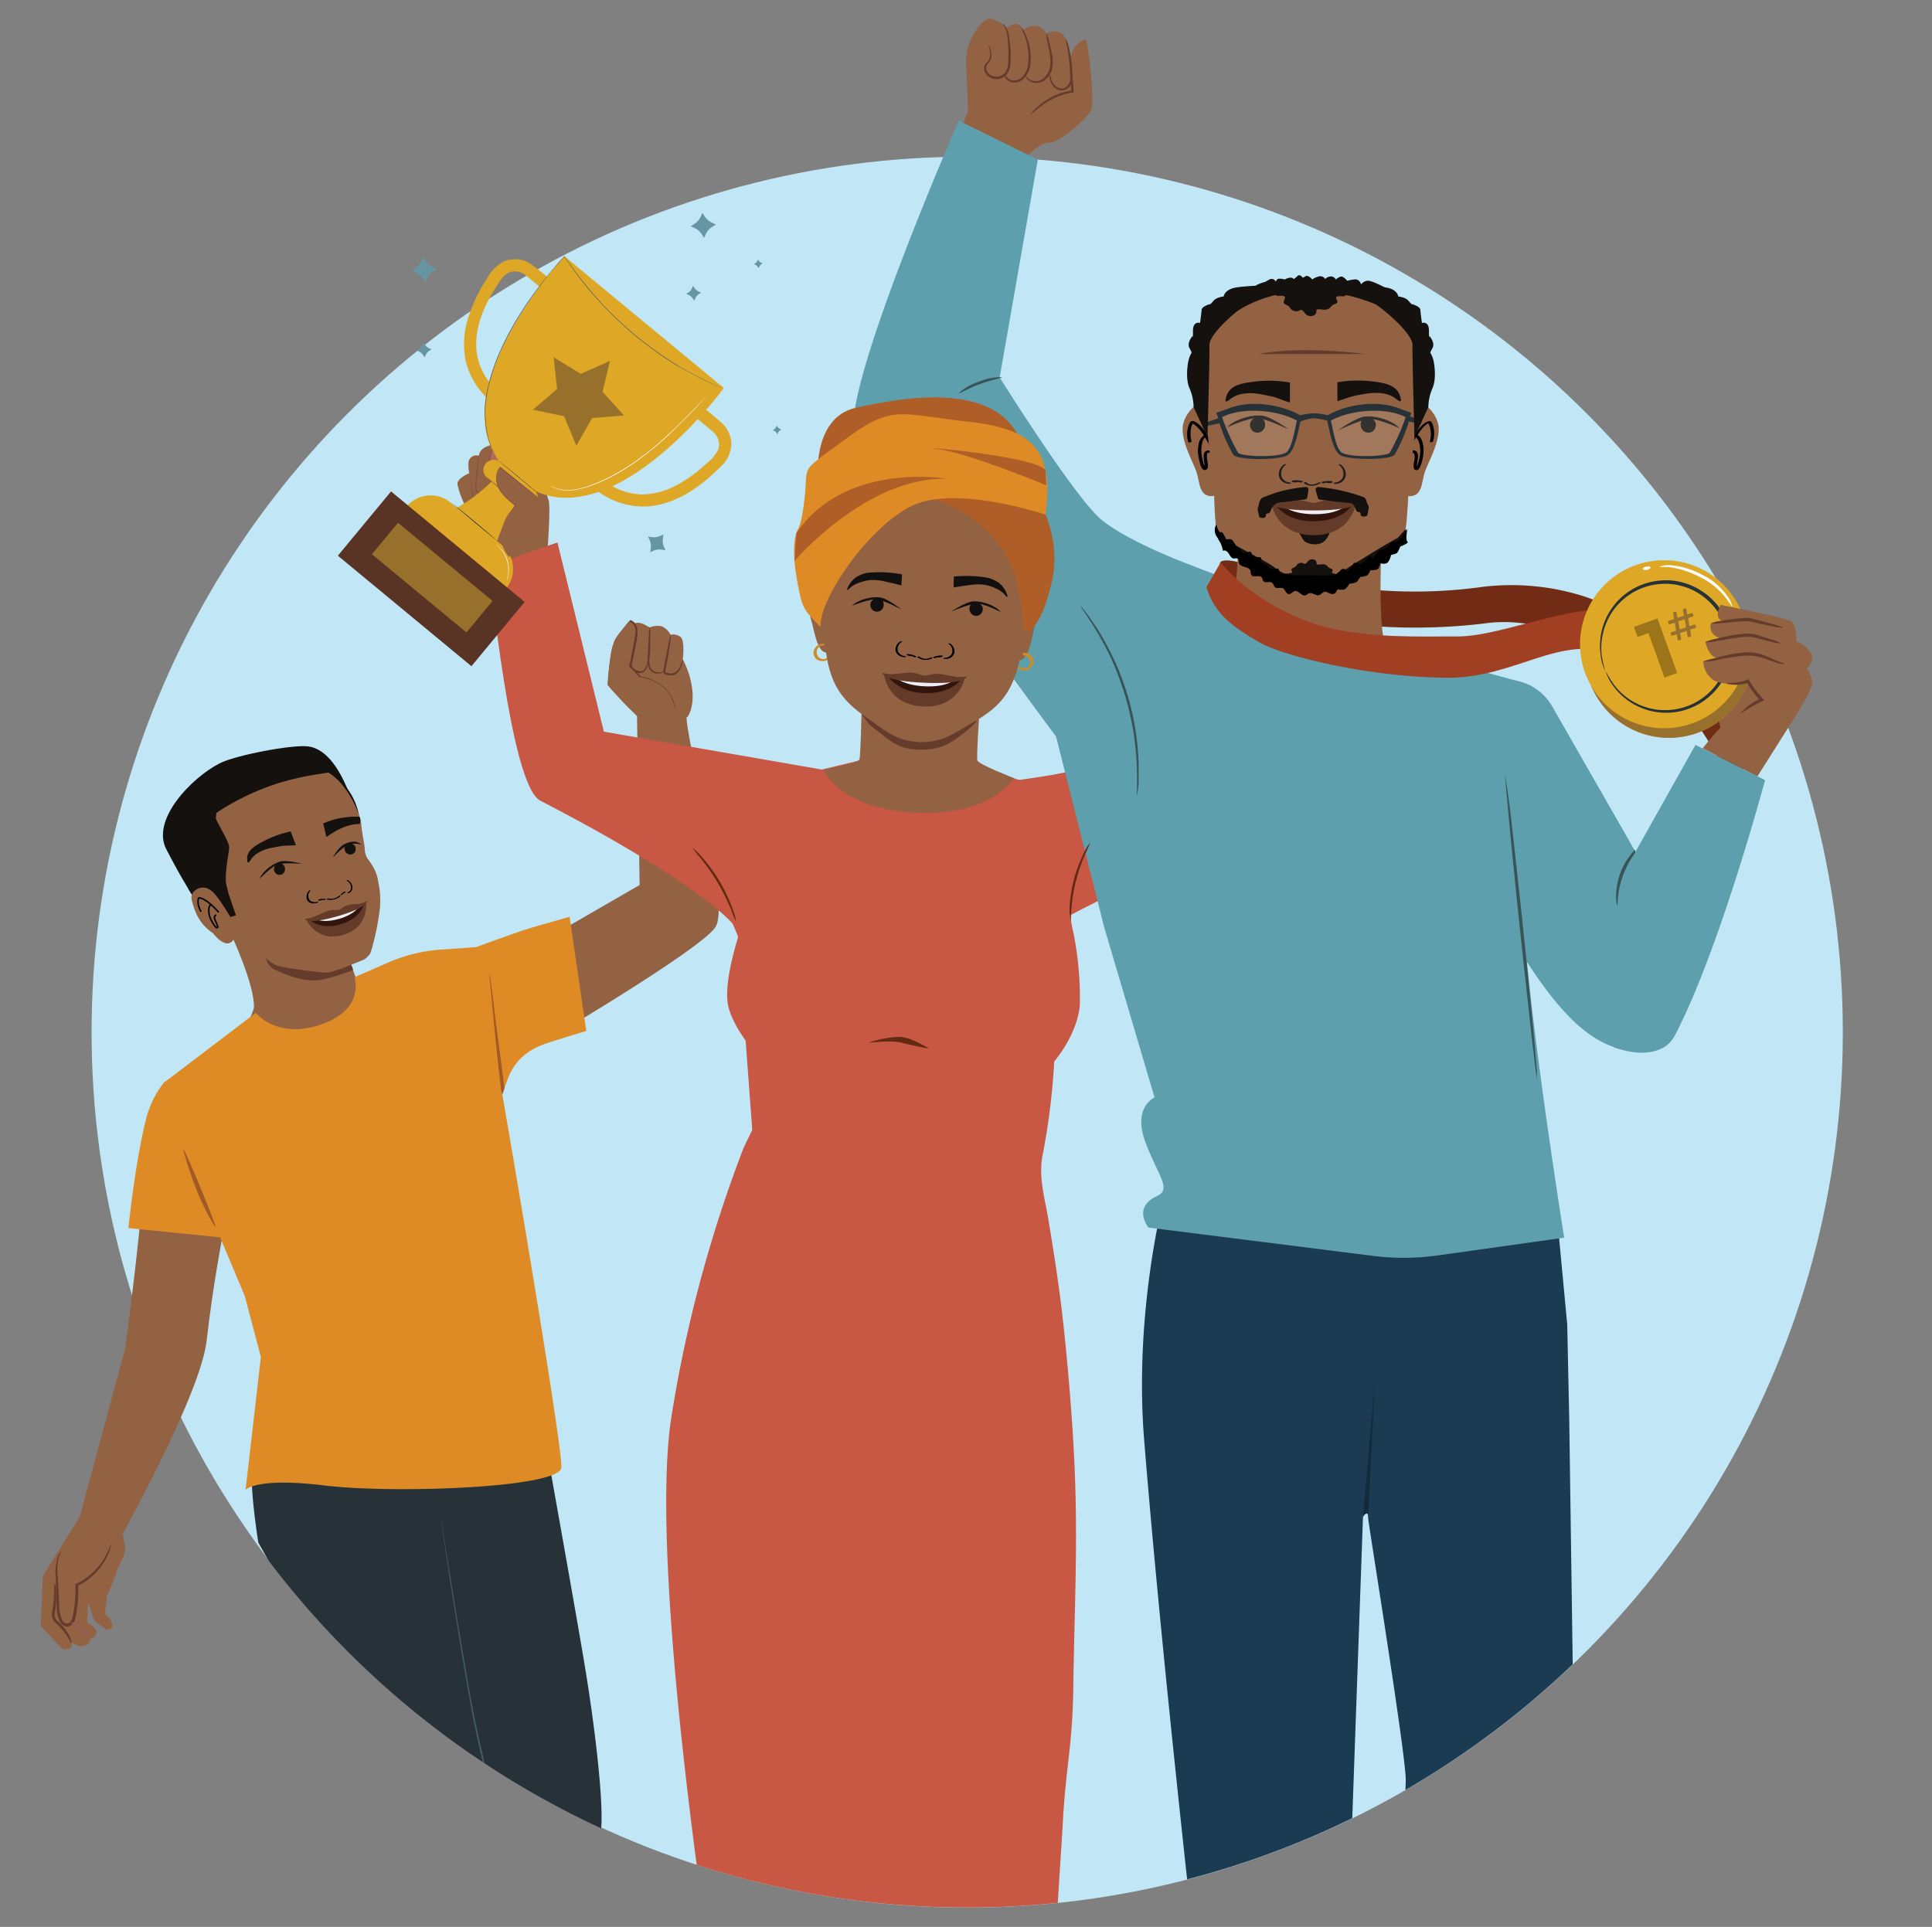 <svg id="Layer_1" data-name="Layer 1" xmlns="http://www.w3.org/2000/svg" viewBox="0 0 637.33 635.77"><rect x="0" y="0" width="637.33" height="635.77" fill="#808080" stroke="none"/><defs><style>.cls-1{fill:#c1e7f6;}.cls-2{fill:#1b3b53;}.cls-3{fill:#722b14;}.cls-4{fill:#263238;}.cls-5{fill:#653c2c;}.cls-6{fill:#c85743;}.cls-7{fill:#936243;}.cls-8{fill:#14110f;}.cls-9{fill:none;stroke:#000;stroke-miterlimit:10;stroke-width:0.5px;}.cls-10{fill:#465b65;}.cls-11{fill:#985d54;}.cls-12{fill:#de8b26;}.cls-13{fill:#a15a25;}.cls-14{fill:#122a3a;}.cls-15{fill:#221e1f;}.cls-16{fill:#643b29;}.cls-17{fill:#31150d;}.cls-18{fill:#f0edf6;}.cls-19,.cls-26{fill:#fff;}.cls-19{opacity:0.14;}.cls-20{fill:#5e9fae;}.cls-21{fill:#385456;}.cls-22{fill:#a03f22;}.cls-23{fill:#f2725f;}.cls-24{fill:#97712b;}.cls-25{fill:#dea726;}.cls-27{opacity:0.3;}.cls-28{fill:#632a11;}.cls-29{fill:#cd8c2a;}.cls-30{fill:#12100e;}.cls-31{fill:#b05e27;}.cls-32{fill:#af6b5b;}.cls-33{fill:#824e43;}.cls-34{fill:#6696a3;}.cls-35{fill:#593425;}</style></defs><circle class="cls-1" cx="319.06" cy="340.56" r="288.85"/><path class="cls-2" d="M463.62,590.6a290.27,290.27,0,0,0,55.19-41.47l-1.15-81L517,437l-3-31.84-131.79-2.42c0,.68-7.82,34.37-4.8,72,3.53,44,9.14,98.73,14.2,145.34a286.63,286.63,0,0,0,54.48-20.19l3.53-99.34s1.7-2.9,1.7.33c0,1.35,12.78,80,12.4,86.68C463.71,588.51,463.66,589.51,463.62,590.6Z"/><path class="cls-3" d="M574.76,254a5.19,5.19,0,0,0,1.48-7,109.05,109.05,0,0,0-22.19-31,84.8,84.8,0,0,0-30.79-19,79.11,79.11,0,0,0-35.89-3.14,161.77,161.77,0,0,1-37.46.44c-12.74-1.45-24.33-3.33-36.42-7.39-2.6-.88-10.57-3.39-11.09-1-.61,2.87,6.38,10,9,10.83,13.3,4.48,26.81,8.68,40.89,9.79a192.32,192.32,0,0,0,37.1-.79c11.29-1.69,22.22,1.24,33,5.1,21,8.09,35.77,21.72,45.47,41.57A5.08,5.08,0,0,0,574.76,254Z"/><path class="cls-4" d="M179.06,471l-32.08,9,0-1s-58.33,4.77-62.45,3.3c-2.64-.92-1.36,13.3.67,26.64q1.68,3,3.42,6a289.91,289.91,0,0,0,109.7,88.3c.8-10-2.39-35.82-5.74-55.61C189.19,527.47,179.06,471,179.06,471Z"/><path class="cls-5" d="M423.69,156.4a13.65,13.65,0,0,0-.91-3.44,8.32,8.32,0,0,0-2.73-3.48,5.94,5.94,0,0,0-3.88-1.21l.4.43c0-1.73-.17-3.45-.38-5.16a11,11,0,0,0-.3-2,5.07,5.07,0,0,0-.18,2c0,1.23.12,3.09.08,5V149l.41,0a5.42,5.42,0,0,1,3.36,1.12c2.38,1.7,3.16,4.44,3.54,6.36a19.27,19.27,0,0,0,.65,3.14A9.92,9.92,0,0,0,423.69,156.4Z"/><path class="cls-6" d="M328.78,320.3c-6-4.86,2.12-23.23-1.5-30.08-3.5-6.62-4.92-23.14-5.32-30.55,1.66-1.11,29-3.57,34.23-6.31,13.85-7.2,17.36-7.82,19.71-9.62,3.68-2.79,73.34-35.2,74.36-37l25.13,21.15S421.62,246.62,402,271.59C385.87,292.14,348.73,297.29,328.78,320.3Z"/><path class="cls-7" d="M76.31,308.43s7.81,16.78,7.45,24c-.09,1.75-6.58,14.44-6.58,14.44l31.27,1.27L143,326.4s-24.21-1.73-25.36-3.44-4.94-14.84-4.94-14.84"/><path class="cls-5" d="M120.05,305.34c-.6,2.16-1.08,4.35-1.77,6.47a.31.31,0,0,0,0,.09.24.24,0,0,0-.33.16c-.5,1.44-2,2.61-2.37,4.1-.32,1.28.57,2.56.92,3.87-.87.44-2.17.79-3.3,1.25-7.86,2.45-10.75,3.76-21.86-1-3.74-1.62-3.13-4-3.92-4.3C98,312.12,108.83,309,120.05,305.34Z"/><path class="cls-8" d="M63.52,295.34s-3.09-4.31-8.69-15.2c-5-9.74,8.39-23.57,17.66-28.3,5.09-2.61,23.79-6.24,29.15-5.57s9.85,6.16,13.36,15c0,0-5.78-8-11.42-5.93-4.6,1.7-20.38,4.31-23.77,7.28s-10.89,9.34-6.63,23.6c1.16,3.89-7,2.07-8.13,5S63.52,295.34,63.52,295.34Z"/><path class="cls-7" d="M76.71,309.31l-6.1-13.39L64.84,280.6l2.23-13.79,9.31-9,12.7-3.71s10.88-.8,14.33-1,7,2.95,10.53,6.59,5,11.14,5,11.14a6.63,6.63,0,0,1,.28,1.66c.32,3.1,1,5.69,1.13,8a5.68,5.68,0,0,0,1,2.92c2.45,3.37,3,5,3.41,7.41a29.27,29.27,0,0,1,.55,9c-.37,3-1,6.38-1.13,7,0,0-1.54,7-2.1,7.84a6.72,6.72,0,0,1-2,1.95c-.5.23-7.28,2.93-7.28,2.93l-3.23,1a8.7,8.7,0,0,1-3.4.31c-3.1-.33-12-1.42-14.59-2.22-3.49-1.07-9.57-8.26-9.57-8.26"/><path class="cls-8" d="M75.39,294.89c.45,1.19,2,6,2.47,7.11l-6.27,1.87c-3.19-3.52-7-7.66-8.07-8.53-1.67-1.38-4.53-9.7-5.6-12.84l-.24-.67c-1-3,.32-8.74,3.63-15.34C65,259.23,73.55,253,83.21,250.65c.92-.22,1.84-.41,2.75-.56a31.9,31.9,0,0,1,24.16,5.69,21.09,21.09,0,0,1,8.21,12.87,32,32,0,0,0-6.5-10.93c-3.74-3.91-7-4.31-9.16-4a7.19,7.19,0,0,0-3.24,1.39,22.78,22.78,0,0,1-7.06,2.11c-1.65.27-3,.4-3.34.43a11.78,11.78,0,0,0-5.09-.09c-4.74.78-11,3.68-11.76,6.1-.79,2.69-1.65,11.64-1.09,13.49"/><path class="cls-7" d="M77.4,309.44c-2.49,4.86-7.13-1.54-7.13-1.54-4.83-3.16-6.2-7.68-7-10.81s2.6-4.12,2.6-4.12c3-.57,4.75.59,10.13,9.59"/><path class="cls-8" d="M109.83,254.63c-3.15-2.72-8.55-5.69-11.87-8.2-1.15.24-6.67,1.81-7.83,2.12-11.89,3.16-25.56,14.79-25.74,19.53-.12,3,5,17.27,5.92,18.43a41.91,41.91,0,0,1,4.55,7.75c-1.2-5.59.81-12.86.72-14.88s-5.32-10.09-4.83-10.65S80.93,261.57,93,258.05a91.81,91.81,0,0,1,10.46-2.38S109.87,254.66,109.83,254.63Z"/><path class="cls-8" d="M92.58,284.85a2,2,0,0,0-2.21,2,2,2,0,0,0,.95,1.58,1.83,1.83,0,0,0,2.11-.25,2,2,0,0,0,.27-2.52,1.72,1.72,0,0,0-1.12-.79"/><path class="cls-8" d="M114.14,278.7a2,2,0,0,1,2.14-.24,1.82,1.82,0,0,1,.8.69,2,2,0,0,1,.07,1.83,1.81,1.81,0,0,1-1.89.95,2,2,0,0,1-1.62-1.95,1.79,1.79,0,0,1,.5-1.28"/><path class="cls-8" d="M109.74,283s2-3.76,4.1-4.59c3-1.21,4-.75,5.53.34a7.05,7.05,0,0,0-4.57,0C112.8,279.69,109.74,283,109.74,283Z"/><path class="cls-8" d="M99.7,285s-5.17-1.35-7.31-.73c-3.11.9-6.22,3.89-6.74,5.68,0,0,4-4.22,6.21-4.8S99.7,285,99.7,285Z"/><path class="cls-8" d="M95.89,274.33l.81,2.17c.2.55.71,1.8.91,2.35-1.93.2-3.78.1-5,.33-2.41.45-4.93.76-7.08,2A8.22,8.22,0,0,0,83,283.27c-.22.28-.71,1.33-1.22,1.3-.2,0-.25-1-.25-1.11-.09-2,1.17-3.34,2.9-4.48a35.63,35.63,0,0,1,11.5-4.65"/><path class="cls-8" d="M118.48,269.46l-1.33,0a27,27,0,0,0-10.54,2.22l.54,2.25c.14.58.36,1.62.5,2.19,1.47-.87,2.71-1.77,3.68-2.22a17.5,17.5,0,0,1,6.12-2l1.26-.05C119.11,270.63,118.8,269.55,118.48,269.46Z"/><path d="M111.69,295.68a3.62,3.62,0,0,1-3.27.75c-.24-.07-.88.26-.54.35a5.06,5.06,0,0,0,4.43-1.09c.1-.1,0-.19-.11-.19a.76.76,0,0,0-.51.18"/><path d="M107.41,296.63a5.88,5.88,0,0,0-2.13.09.46.46,0,0,0-.28.19c0,.07,0,.14.06.16a2.09,2.09,0,0,0,1.16-.07.42.42,0,0,0,.3-.23c0-.11-.1-.14-.19-.11a1.68,1.68,0,0,1-.94,0l-.22.36a4.87,4.87,0,0,1,1.9-.07.42.42,0,0,0,.35-.15c.06-.07.11-.2,0-.22"/><path d="M104.72,297.53a2.87,2.87,0,0,1-2.43-.35,2.43,2.43,0,0,1,.07-3.27c.09-.1,0-.17-.11-.16a.64.64,0,0,0-.4.22,3,3,0,0,0-.53,3,2.33,2.33,0,0,0,2.32,1.07,4.86,4.86,0,0,0,.93-.14c.12,0,.33-.14.36-.25s-.1-.13-.21-.1"/><path d="M113,294.82a.11.11,0,0,1,.06-.18,1,1,0,0,0,.55-.39l.29.2a3,3,0,0,0-1.11.83.22.22,0,0,1-.27,0c-.06,0-.15-.11-.09-.19"/><path d="M112.46,295.12a3.28,3.28,0,0,1,1.25-.92.28.28,0,0,1,.25,0,.13.13,0,0,1,0,.17"/><path d="M114.73,294.44a1.74,1.74,0,0,0,1.09-1.41,2.58,2.58,0,0,0-1.41-2.44.1.1,0,0,1,0-.18.29.29,0,0,1,.3,0,2.83,2.83,0,0,1,1.51,2,2,2,0,0,1-.71,2,2.06,2.06,0,0,1-.54.3.3.3,0,0,1-.3-.06c-.07-.08,0-.15.07-.17"/><path class="cls-9" d="M72.15,301c-4.76-5.3-6.64-4.71-6.64-4.71s-.77,1.87.84,4.54"/><path class="cls-9" d="M71.38,301.89c-1.74.41.62,3.1.41,4s-1.5-.86-2.51-3.15c0,0-1.09-3.19.29-4.32"/><path class="cls-10" d="M159.91,581.79c-1.16-5-2.31-9.79-3.24-14.41-2.08-10.29-3.54-19.7-4.95-27.91s-2.5-15.27-3.45-21.05-1.66-10.22-2.14-13.27c-.25-1.51-.44-2.66-.56-3.45l-.22-1.16a11.28,11.28,0,0,0,.15,1.17c.13.77.28,2,.5,3.45.46,3.06,1.14,7.53,2,13.29s2,12.88,3.34,21.08,2.87,17.59,4.86,27.94c.86,4.49,1.95,9.15,3.06,14Z"/><path class="cls-7" d="M173.47,313.68,211,292l-.86-55.8h16.34c-.44,7.25,14.76,62,9.51,69.74s-58.25,38.83-58.25,38.83Z"/><path class="cls-7" d="M228.48,228.65c.24,5.83-1.8,8-1.8,8l-16.35-.25A115.8,115.8,0,0,1,200.46,226s.63-10.6,1.78-13.27,2.82-5.59,4.78-5.72c1.35-.17,1-.24,2-1.17,0,0,1.38-1,3.71.3l1.6.88a6.63,6.63,0,0,1,4-.36,6.18,6.18,0,0,1,2.9,2.79,3.77,3.77,0,0,1,3.42.85c1.26,1.38.67,6.79.58,7.24A28.51,28.51,0,0,1,228.48,228.65Z"/><path class="cls-5" d="M221,212.55c-.3,2-.71,4.7-1.28,7.67l-.21,1.09c-.06.29-.1.19-.06.29a.6.6,0,0,0,.28.24,4.31,4.31,0,0,0,1.84.35,3,3,0,0,0,2.45-1.75c.91-1.66,1.12-2.94,1.23-2.92a1.83,1.83,0,0,1-.06.87,9,9,0,0,1-.75,2.27,4.85,4.85,0,0,1-1,1.38,2.81,2.81,0,0,1-1.88.77,4.74,4.74,0,0,1-2.17-.33,1.38,1.38,0,0,1-.52-.47.83.83,0,0,1-.13-.42,1.61,1.61,0,0,1,.06-.33l.21-1.11,1.47-7.64a15.1,15.1,0,0,1,.79-3.11A15.19,15.19,0,0,1,221,212.55Z"/><path class="cls-5" d="M214.51,209.61c0,1.72,0,4-.1,6.58l-.08.39a7.2,7.2,0,0,0,.19,3.48,2.74,2.74,0,0,0,2,1.7,4.4,4.4,0,0,0,1.91-.07,3.87,3.87,0,0,1,.72-.17s-.19.22-.63.41a3.85,3.85,0,0,1-2.09.3,3.2,3.2,0,0,1-2.44-2,7.37,7.37,0,0,1-.27-3.81l0-.23c.1-2.62.19-4.89.3-6.54a11.05,11.05,0,0,1,.31-2.69A10.72,10.72,0,0,1,214.51,209.61Z"/><path class="cls-5" d="M210.27,209.73h0l-1.56,8.12-.39,2,0-.24a3.8,3.8,0,0,0,3,1.89c1.11-.05,1.65-1.17,1.94-2a23.29,23.29,0,0,0,.73-2.81s.08.28.06.79a9.84,9.84,0,0,1-.41,2.15,4.87,4.87,0,0,1-.67,1.42,2.26,2.26,0,0,1-1.64,1,3.12,3.12,0,0,1-2-.54,6,6,0,0,1-1.62-1.55l-.07-.1,0-.14.39-2c.61-3.14,1.29-6,1.7-8.1l0,.11a22.56,22.56,0,0,1-.66-4A23.85,23.85,0,0,1,210.27,209.73Z"/><path class="cls-7" d="M222.76,234.41c-1-9.82-11.59-10.92-11.59-10.92L207.88,220s1.19-5,2-9.89-2.43-5.14-2.43-5.14-2.49,3-4.29,5.53-2.81,15-2.7,15.43,9.87,10.44,9.87,10.44"/><path class="cls-5" d="M222.66,233.18a7.45,7.45,0,0,0-.35-1.39,10.53,10.53,0,0,0-.75-1.88,11.62,11.62,0,0,0-3.71-4.14,16.25,16.25,0,0,0-6.67-2.6l.19,0-3.18-3.38c.54-2.28,1.07-4.7,1.54-7.24a27.55,27.55,0,0,0,.57-4.06,5.35,5.35,0,0,0-.44-2.16,3.17,3.17,0,0,0-1.64-1.64,1.64,1.64,0,0,0-.38-.1c-.08.19-.17.37-.26.56a2.29,2.29,0,0,1,.36.07,3.17,3.17,0,0,1,1.67,3.14,26,26,0,0,1-.54,3.93c-.49,2.55-1,5.09-1.52,7.39l0,.17.11.12,3.3,3.46H211l.1,0a15.78,15.78,0,0,1,6.47,2.38,11.56,11.56,0,0,1,3.65,3.84,17.76,17.76,0,0,1,1.57,4.71A6.43,6.43,0,0,0,222.66,233.18Z"/><path class="cls-7" d="M64.73,365.58l8.72,42s-3.3,17.13-5.28,34.73-27.69,63.74-27.69,63.74l-14.2-5.54,15-55.54s7-51,6.33-65.31,10.42-22.57,10.42-22.57Z"/><path class="cls-7" d="M40.31,505s.34,2,.93,4.78-2.07,6.44-2.81,8.85-3.19,8.14-3.19,8.14l-.61,5.78a5.17,5.17,0,0,1,2.2,2.89c1,2.35-1.85,2.23-1.85,2.23l-3.92-3-2-6.05-.29,6.76A6.81,6.81,0,0,1,31.06,537l.14.14a2,2,0,0,1,.44.68,2,2,0,0,1-1.17,2.57l-.84.33c.36.57,0,1.12-.51,1.59a3.73,3.73,0,0,1-4.24.34l-1.42-.79c1,3.06-2.91,2.21-2.91,2.21l-7.13-7.64s.74-15.44.64-15.95S26,501.09,26.28,500.51Z"/><path class="cls-5" d="M19.32,514a18,18,0,0,0-.28,6.16c.15,2.73.32,5.86.5,9.31a11.1,11.1,0,0,0,1,5.1,1.92,1.92,0,0,0,1.89,1.09c.71-.15,1.19-1,1.46-1.88a45.25,45.25,0,0,0,1-10.89v-.28l.27-.08A21.48,21.48,0,0,0,34.48,514c1.59-2.75,2-4.61,2.14-4.55a4.22,4.22,0,0,1-.25,1.31A19.11,19.11,0,0,1,35,514.23a21.15,21.15,0,0,1-9.49,9.1l.26-.41a42.55,42.55,0,0,1-.95,11.19,3.29,3.29,0,0,1-2.14,2.53,2.28,2.28,0,0,1-1.76-.34,3.54,3.54,0,0,1-1.13-1.18,11.57,11.57,0,0,1-1.1-5.56c-.12-3.44-.23-6.62-.3-9.3a16.52,16.52,0,0,1,.6-6.29,5.6,5.6,0,0,1,.8-1.58c.23-.37.43-.43.43-.43A17.08,17.08,0,0,0,19.32,514Z"/><path class="cls-11" d="M27,537.07c1.69,1.45,2.86,2.78,2.68,3s-1.65-.85-3.29-2.26a28,28,0,0,1-3-2.49C23.48,535.08,25.34,535.63,27,537.07Z"/><path class="cls-5" d="M18.47,525.4a30.18,30.18,0,0,1,0,3.56c0,.7-.12,1.38-.23,2.11a9.26,9.26,0,0,0-.17,2.1c.06,1.31,1.51,2,2.39,3.12a16.44,16.44,0,0,1,2.11,2.92,5.79,5.79,0,0,1,1,3.14c-.16,0-.49-1.17-1.6-2.78a19.14,19.14,0,0,0-2.14-2.69c-.45-.48-.94-.89-1.51-1.42a3.45,3.45,0,0,1-1.17-2.2,9.26,9.26,0,0,1,.19-2.35c.13-.65.2-1.39.27-2,.15-1.3.22-2.48.25-3.48a16.07,16.07,0,0,1,.17-3.25A8.8,8.8,0,0,1,18.47,525.4Z"/><path class="cls-12" d="M157,312.5l-11.65.82a52.32,52.32,0,0,0-17.22,4.23l-11.2,4.88S120.63,332.92,106,338s-21.63-3.82-21.63-3.82L54.18,357.14l9.72,30.41,16.83,40,5.33,20.17L81,491.59s3.31-4.24,26-1.47,77.38.81,78.17-5.85-25.36-159.07-26.65-162.9Z"/><path class="cls-12" d="M77,408.69l5-25.88s-23.7-30.72-28-25.54a32.31,32.31,0,0,0-6,12.7c-3.51,14.27-5.64,35.23-5.64,35.23Z"/><path class="cls-12" d="M193.41,340.17s-5.67,1.67-10,3.06-12.25,3.29-15.82,12.52a205.16,205.16,0,0,0-6.31,20.14L157,312.5s13.29-4.82,16-5.69,14.9-4.33,14.9-4.33Z"/><path class="cls-13" d="M166,360.37c0-.07.15-.61.2-.67l.2-.58c-1.22-10.38-2.67-19.88-3.42-26.76-.39-3.34-.72-6.07-1-8.06-.14-.89-.24-1.61-.32-2.19a4.85,4.85,0,0,0-.14-.76,2.92,2.92,0,0,0,0,.78c0,.57.06,1.29.17,2.2.19,2,.45,4.73.76,8.08.65,6.82,1.56,16.24,2.78,26.62.08.61.33,1.45.4,2.05"/><path class="cls-13" d="M66.14,391.85c2.94,7.11,5.18,13,5,13s-3-4.18-5.92-11.3-4.92-14.46-4.74-14.47S63.19,384.74,66.14,391.85Z"/><polygon class="cls-14" points="449.65 499.89 453.52 456.28 451.41 499.01 449.65 499.89"/><path class="cls-7" d="M407.77,170.91s1.8,18.41-1.43,25.78c-1,2.19-30.66,15.3-30.66,15.3l67.51,22.33,35.6-11.09S458.68,216.5,457.4,214c-3.52-6.92-1.31-41.45-1.31-41.45"/><path class="cls-7" d="M401.8,140.74s-3.79-7.36-6.37-7.34c-1.57,0-5.36,4.2-5.32,8.2.06,5.35,3.79,11.42,4.72,14.54s.77,7.61,4.93,7.58c1.65,0,3.68-3.46,3.68-3.46S402.66,145.59,401.8,140.74Z"/><path d="M400.69,148a35.58,35.58,0,0,0-3.33-5.85,11.54,11.54,0,0,0-2.42-2.56,3.44,3.44,0,0,0-1.3-.64.94.94,0,0,0-.78.11,2,2,0,0,0-.52.74,8.67,8.67,0,0,0-.36,6c.11.44,1.19.15,1.08-.29a9,9,0,0,1-.07-4.61,5.46,5.46,0,0,1,.45-1.12l.19-.32s.14-.18,0,0l-.64.22h.07s-.15,0,0,0l.13,0,.12,0,.17.08c.17.09.33.19.49.29a12.8,12.8,0,0,1,3.12,3.59,40.62,40.62,0,0,1,2.52,4.63c.2.42,1.27.09,1.08-.29Z"/><path d="M399,148.61c-3.23-.11-1.39,3.76-1.66,5.52a1,1,0,0,0-.06.23c0-.06,0,.08,0,.06s.48-.07.48-.07-.41-.62-.44-.68a13.69,13.69,0,0,1-.77-2.75,10.53,10.53,0,0,1-.21-3.26c.13-1.25.43-3.11,1.72-3.68.68-.3.08-.86-.47-.61a4.4,4.4,0,0,0-2.21,3.46,9.23,9.23,0,0,0-.15,3,20,20,0,0,0,.76,3.43,3.15,3.15,0,0,0,.93,1.69,1,1,0,0,0,1.43-.49,3.06,3.06,0,0,0,.07-1.59c-.06-.54-.78-3.54.23-3.5.25,0,.6-.07.71-.33a.33.33,0,0,0-.33-.44Z"/><path class="cls-7" d="M462.93,140.74s3.8-7.36,6.38-7.34c1.56,0,5.35,4.2,5.31,8.2-.06,5.35-3.79,11.42-4.72,14.54s-.77,7.61-4.93,7.58c-1.64,0-3.68-3.46-3.68-3.46S462.07,145.59,462.93,140.74Z"/><path d="M465.09,148.13a29.83,29.83,0,0,1,4.06-6.75,9.33,9.33,0,0,1,1.39-1.35l.09-.06.12-.09.27-.17.1-.05.2-.09c.11,0-.13,0,0,0s.14,0,0,0c.13,0,.07,0,0,0l-.3-.1a4.33,4.33,0,0,1,.71,1.54,9,9,0,0,1-.06,4.66c-.11.41,1,.25,1.08-.13a8.8,8.8,0,0,0-.2-5.58c-.22-.49-.42-1.09-1-1-1.56.2-2.85,1.73-3.75,2.87a33.33,33.33,0,0,0-3.69,6.29c-.23.49.86.38,1,0Z"/><path d="M465.92,149.41c1.21,0,.65,2.28.55,2.94s-.55,2.86.81,2.77c.67,0,1-.7,1.26-1.24a13.91,13.91,0,0,0,.84-3,10.83,10.83,0,0,0,.14-3.59c-.2-1.52-.71-3.3-2.23-4-.49-.21-1.26.48-.62.76,1.17.52,1.54,2,1.72,3.19a8.73,8.73,0,0,1,.05,2.7,18.26,18.26,0,0,1-.71,3.18,4.91,4.91,0,0,1-.42,1c0,.06-.17.19-.17.24l.13-.06c.83.24.26.06.26,0s-.1-.34-.11-.49a4.25,4.25,0,0,1,.06-.8c.07-.63.19-1.25.24-1.87a3.33,3.33,0,0,0-.18-1.8,1.54,1.54,0,0,0-1.54-.75c-.63,0-.82.87-.08.84Z"/><path class="cls-7" d="M466.6,144.24c-.54,5.83-1.66,11.26-1.93,17.36S463.9,175.69,463,178c-.49,1.17-2,2.21-2.9,3.08-5,4.71-11.14,9.53-17.52,12.15-2.78,1.15-10,1.15-10,1.15s-7.2,0-10-1.15c-3.91-1.6-7.44-4.46-10.91-6.85s-7.6-5.21-9.81-8.76c-.68-1.09-.61-2.56-.74-3.8-.44-4-.51-8.12-.69-12.17-.27-6.1-1.39-11.53-1.92-17.36s-1.19-30,.53-34.68,22.12-17.1,33.52-17.1c8,0,20.44,6.14,27.74,11.4,3.1,2.24,5.27,4.32,5.78,5.7C467.79,114.2,467.13,138.41,466.6,144.24Z"/><path class="cls-15" d="M434.61,159.39c-1.55.63-2.69.65-3.71-.24-.22-.2-1,0-.7.29,1.35,1.19,3.91,1,5.31,0a.17.17,0,0,0,0-.32c-.17-.08-.71.18-.86.29"/><path class="cls-15" d="M429.64,158.73a8,8,0,0,0-3.07-.22.65.65,0,0,0-.42.24c-.06.1-.06.21.06.26a3,3,0,0,0,1.68.09.59.59,0,0,0,.45-.31c.06-.16-.12-.23-.26-.2a2.39,2.39,0,0,1-1.35-.07l-.36.5a7.09,7.09,0,0,1,2.75.21.61.61,0,0,0,.52-.17c.09-.09.17-.27,0-.33"/><path class="cls-15" d="M436.08,159a7.91,7.91,0,0,1,3.06-.26.61.61,0,0,1,.42.24.15.15,0,0,1-.06.26,3.06,3.06,0,0,1-1.67.1.56.56,0,0,1-.45-.3c-.07-.16.12-.23.25-.2a2.39,2.39,0,0,0,1.35-.09l.36.5a7,7,0,0,0-2.73.24.61.61,0,0,1-.53-.16c-.09-.09-.18-.28,0-.33"/><path class="cls-15" d="M425.61,159.2a3.23,3.23,0,0,1-2.7-1.58,3.46,3.46,0,0,1,1.21-4.21c.14-.1.07-.24-.07-.27a.65.65,0,0,0-.54.14,4,4,0,0,0-1.65,3.57,3.15,3.15,0,0,0,2.33,2.59,4.25,4.25,0,0,0,1.12.2c.15,0,.43,0,.5-.21s-.06-.22-.2-.23"/><path class="cls-15" d="M440.21,159.24a3.19,3.19,0,0,0,2.69-1.59,3.45,3.45,0,0,0-1.21-4.2c-.13-.1-.06-.24.08-.27a.67.67,0,0,1,.54.14,4,4,0,0,1,1.64,3.57,3.15,3.15,0,0,1-2.33,2.59,4.25,4.25,0,0,1-1.12.2c-.15,0-.43-.05-.5-.21s.06-.22.21-.23"/><path class="cls-8" d="M416.09,137.84a2.68,2.68,0,0,0-2.9.53,2.64,2.64,0,0,0-.78,1.21,2.68,2.68,0,0,0,.64,2.43,2.47,2.47,0,0,0,2.84.5,2.74,2.74,0,0,0,1.35-3.19,2.44,2.44,0,0,0-1.15-1.48"/><path class="cls-8" d="M450.11,137.84a2.68,2.68,0,0,1,2.9.53,2.62,2.62,0,0,1,.78,1.21,2.68,2.68,0,0,1-.63,2.43,2.49,2.49,0,0,1-2.85.5,2.75,2.75,0,0,1-1.35-3.19,2.48,2.48,0,0,1,1.15-1.48"/><path class="cls-8" d="M441.37,142s5.91-4.29,8.93-4.57c4.4-.41,9.83,1.85,11.39,3.87,0,0-7.18-3.37-10.28-3S441.37,142,441.37,142Z"/><path class="cls-8" d="M425.17,141.7s-5.9-4.29-8.92-4.57c-4.41-.4-9.84,1.85-11.4,3.87,0,0,7.18-3.37,10.28-3S425.17,141.7,425.17,141.7Z"/><path class="cls-8" d="M425.52,126.19c0,1.06,0,2.11,0,3.17,0,.8,0,2.64,0,3.44-2.36-.69-4.49-1.72-6-2-3-.59-6.12-1.42-9.19-.93a9.84,9.84,0,0,0-4,1.45c-.39.25-1.44,1.35-2,1.06-.24-.11.16-1.41.2-1.54.8-2.61,2.88-3.68,5.41-4.29a41.34,41.34,0,0,1,15.6-.34"/><path class="cls-8" d="M441.18,126.19c0,1.06,0,2.11,0,3.17,0,.8,0,2.25,0,3,2.33-.69,4.33-1.5,5.84-1.8,3-.59,6.11-1.25,9.13-.76a9.58,9.58,0,0,1,3.93,1.45c.38.25,1.41,1.35,2,1.06.23-.11-.16-1.41-.2-1.54-.79-2.61-2.83-3.68-5.33-4.29a40,40,0,0,0-15.35-.34"/><path class="cls-8" d="M401.12,174.05a11.28,11.28,0,0,0,2.91,3.66c4.63,3.08,13.66,7.4,16.32,9.44a12.76,12.76,0,0,0,3.94,2.28,41,41,0,0,1,8.56-1.43,20.34,20.34,0,0,1,8.22,1.62s15.18-9.68,19.9-12.08c.33-.17,2.51-2.86,2.72-2.92,0,0,1.79,3.68-8.68,10.83-7.28,5-9.19,7.36-15,8.58s-13.88.81-17.43-.85c-5.5-2.56-18.1-11.86-20.08-14.3C401.22,177.31,401.12,174.05,401.12,174.05Z"/><path class="cls-8" d="M428.08,175.37l10.79-.41c-.24.61-1.08,5.09-5.67,4.61C429.13,179.15,430,177.17,428.08,175.37Z"/><path class="cls-16" d="M433.36,167c-5.29,0-13.87-.6-13.87-.6s1.6,10.19,13.87,10.19,13.88-10.19,13.88-10.19S438.66,167,433.36,167Z"/><path class="cls-17" d="M433.41,167c-2.51,0-12.66-.41-12.66-.41S424.1,172,433.21,172c9.87,0,12.77-5.33,12.77-5.33Z"/><path class="cls-18" d="M433.52,167.39c-2.51,0-10.18-.42-10.18-.42s2.76,2.69,10.31,2.69,10-2.61,10-2.61Z"/><path class="cls-16" d="M447.79,165.66a19.8,19.8,0,0,1-3,.31c-2.08-.18-4.6-.71-6.11-.82-2.58-.2-4.22.79-5.34.79s-2.76-1-5.33-.79c-1.51.11-4,.64-6.12.82a20,20,0,0,1-3-.31c-.37.09.35,2.75,14.43,2.75S448.17,165.75,447.79,165.66Z"/><path class="cls-8" d="M431.63,161.68l-.38,2.42a.84.84,0,0,1-.71.68c-2.47.34-11.86,1.62-14.1,1.59h-.16l-.7.61c-.84-.16.16-2.51,1-2.82a54.31,54.31,0,0,1,6-2.09,50.62,50.62,0,0,1,8.26-1.4A.85.85,0,0,1,431.63,161.68Z"/><path class="cls-8" d="M434,161.68l.71,2.5a.85.85,0,0,0,.72.67c2.47.32,11.88,1.52,14.11,1.47l.16,0,.71-.15c.84-.17.26-1.82-.54-2.12a57.8,57.8,0,0,0-15.05-3.37A.85.85,0,0,0,434,161.68Z"/><path class="cls-19" d="M458.43,149.4c-.86,1.21-13.11,1.72-15.84-.09-1.9-1.25-2.78-7.15-3.56-10.54,6.23-3.54,18.1-4.59,24.69-1.13a70.5,70.5,0,0,1-5.29,11.76Z"/><path class="cls-19" d="M408.42,149.4a72.16,72.16,0,0,1-5.29-11.76c6.59-3.46,18.47-2.41,24.69,1.13-.77,3.39-1.65,9.29-3.56,10.54-2.73,1.81-15,1.3-15.84.09Z"/><path class="cls-4" d="M398.23,140.51l4-.84.54,1.35a49.43,49.43,0,0,0,4.06,9c1.38,1.91,15.37,1.88,18,.12,2.42-1.6,3.53-8.48,4.18-11.09a16.06,16.06,0,0,1,4.52-1.05,24.77,24.77,0,0,1,4.26.77c.64,2.35,1.74,9.71,4.26,11.37s16.64,1.79,18-.12a50.11,50.11,0,0,0,4.06-9l.53-1.35a1.49,1.49,0,0,1,0-.63l4.11.86.32-1.13-3.94-1.35c.15-.41.31-.81.48-1.21l-3.19-1.1c-7.41-3.37-18.1-1.78-24.48,1.92a18.7,18.7,0,0,0-4.43-.66,21.64,21.64,0,0,0-4.64.65c-6.38-3.69-17.06-5.28-24.45-1.91l-3.2,1.1c.26.59.47,1.19.67,1.79l-4,1.38Zm40.8-1.74c6.23-3.54,18.1-4.59,24.69-1.13a70.5,70.5,0,0,1-5.29,11.76c-.86,1.21-13.11,1.72-15.84-.09C440.69,148.06,439.81,142.16,439,138.77Zm-35.9-1.13c6.59-3.46,18.47-2.41,24.69,1.13-.77,3.39-1.66,9.29-3.56,10.54-2.73,1.81-15,1.3-15.84.09A72.16,72.16,0,0,1,403.13,137.64Z"/><path class="cls-8" d="M466.6,144.24s-.74-26.16-.64-30.42-13.11-15.5-20-17.92,7.85-1.63,11.46-1,3.85,2.92,3.85,2.92,2.33.23,3.29,1.35l1,1.12s2.92.68,3,2,.51,4.27.51,4.27,2.32-.78,2.32,2.58.15,1.72.15,1.72,2,2.21,1,4-.66,1.57-.66,1.57a10.14,10.14,0,0,1,.86,2c.42,1.32,1.21,6.53-.2,9.67a16.39,16.39,0,0,0-1.36,6.24Z"/><path class="cls-8" d="M398.33,144.24s.74-26.16.64-30.42,13.11-15.5,20-17.92c7.12-2.51-7.66-1.67-11.45-1-3.61.68-3.86,2.92-3.86,2.92s-2.33.23-3.28,1.35l-1,1.12s-2.92.68-3,2-.52,4.27-.52,4.27-2.32-.78-2.32,2.58-.14,1.72-.14,1.72-2,2.21-1,4,.65,1.57.65,1.57a9.85,9.85,0,0,0-.85,2c-.42,1.32-1.21,6.53.2,9.67a16.49,16.49,0,0,1,1.35,6.24Z"/><path class="cls-8" d="M457.12,95s-4.66-2.56-6.07-2.37A3.08,3.08,0,0,0,449,93.83s-.48-1.85-2.19-1.63a13.2,13.2,0,0,0-2.37.45s-1.19-1.42-1.95-1.42a3.9,3.9,0,0,0-1.84,1,1.76,1.76,0,0,0-1.85-1c-1.3.21-1.62.86-1.62.86a1.86,1.86,0,0,0-2.07-.89,6.09,6.09,0,0,0-2.21,1s-1.36-1.59-2.23-1.06l-.87.52s-1-1.37-1.74-.63a7.38,7.38,0,0,1-1.3,1.06s-.32-.65-1.41-.43a4,4,0,0,0-1.52.56,5.7,5.7,0,0,0-1.95-.26c-.87.09-1,1.07-1,1.07a1.46,1.46,0,0,0-2.11-.81l-1.47.81a11.85,11.85,0,0,0-2.93,1.12c-1,.66-.54,2.72-.54,2.72L408,102.75S417.23,96,432,96a57.8,57.8,0,0,1,25.85,6.28Z"/><path class="cls-5" d="M450.54,116.83s-21-2.94-35.35,0"/><path class="cls-8" d="M441.37,95.53a5.65,5.65,0,0,1,2.35.69.78.78,0,0,1-.19,1.46c-.82.26-2-.18-2.6.28s.56,1.28.19,1.88c-.24.38-1,.5-1.44.77s-.75.85-1.28,1.2a2.77,2.77,0,0,1-2.13.27c-.71-.2-1.19-.7-1.16-1.2a.62.62,0,0,0,0-.38c-.32-.6-2,.06-2.62-.4-.29-.21-.22-.53-.32-.8a1.87,1.87,0,0,0-.57-.63L430,97.37a1.49,1.49,0,0,1-.48-.53c-.18-.42.26-.88.85-1.1a6.67,6.67,0,0,1,2-.29c2.7-.13,5.4-.18,8.11-.17"/><path class="cls-8" d="M423.26,95.05a5,5,0,0,0-2.35.79,1,1,0,0,0,.19,1.69c.83.29,2-.22,2.61.32s-.56,1.46-.19,2.16c.23.44,1,.58,1.43.89s.75,1,1.28,1.38a2.47,2.47,0,0,0,2.13.31,1.52,1.52,0,0,0,1.16-1.39.89.89,0,0,1,0-.43c.32-.69,2,.07,2.63-.46.29-.24.21-.61.32-.93a1.92,1.92,0,0,1,.57-.72l1.57-1.5a1.6,1.6,0,0,0,.48-.6c.18-.5-.26-1-.85-1.27a5.55,5.55,0,0,0-2-.34c-2.7-.14-5.41-.21-8.11-.19"/><path class="cls-8" d="M428,96.63a5,5,0,0,0-2.35.79,1,1,0,0,0,.19,1.68c.82.3,2-.21,2.61.32s-.57,1.47-.19,2.17c.23.44.95.58,1.43.89s.75,1,1.28,1.38a2.47,2.47,0,0,0,2.13.31,1.52,1.52,0,0,0,1.16-1.39.94.94,0,0,1,0-.44c.32-.68,2,.08,2.62-.45.3-.24.22-.61.33-.93a2,2,0,0,1,.56-.72l1.58-1.5a1.6,1.6,0,0,0,.48-.6c.18-.5-.26-1-.85-1.28a5.78,5.78,0,0,0-2-.33q-4-.23-8.12-.19"/><path class="cls-8" d="M450,165a3.69,3.69,0,0,1,1.53,2.31,3.52,3.52,0,0,1-.12,1l-.34,1.56a.54.54,0,0,1-.12.29.6.6,0,0,1-.31.15,2.54,2.54,0,0,1-1.09.11.86.86,0,0,1-.73-.73,1.13,1.13,0,0,0,0-.45c-.11-.27-.5-.24-.78-.31-.72-.19-.86-1.12-1.18-1.79a3.8,3.8,0,0,0-2.29-1.83,7.84,7.84,0,0,1-1.42-.54,1.45,1.45,0,0,1-.78-1.22"/><path class="cls-8" d="M416.42,165.47a3.74,3.74,0,0,0-1.53,2.3,4,4,0,0,0,.12,1l.34,1.56a.62.62,0,0,0,.12.29.68.68,0,0,0,.31.14,2.57,2.57,0,0,0,1.1.11.87.87,0,0,0,.73-.73,1.13,1.13,0,0,1,0-.45c.12-.27.5-.24.78-.31.72-.19.87-1.11,1.18-1.79a3.8,3.8,0,0,1,2.29-1.83,7.57,7.57,0,0,0,1.42-.54,1.42,1.42,0,0,0,.78-1.22"/><g id="freepik--character-1--inject-2"><path class="cls-7" d="M358.2,13.07c.57-.15,3.07,20.51,1.76,23.25S349.6,47.07,346.15,47.07s-8.2,5.08-9.21,6.82l-22.68-4.61,5.08-12.51-.62-15.72a17.71,17.71,0,0,1,2.21-9.37c1.75-3.07,4.24-6.34,6.6-5.38,4.3,1.75,4.3,3.07,4.3,3.07s4.07-3.7,5.45.6c0,0,5.29-3.91,7.84,1.17,0,0,5.85-3.52,7.41,4.49l.59,5.47S352.53,14.64,358.2,13.07Z"/><path class="cls-5" d="M339.92,38a9.82,9.82,0,0,1,2.42-2.83,22,22,0,0,1,11.38-5.36l-.33.38c0-2.61-.29-4.85-.33-6.49a8.94,8.94,0,0,1,.13-2.58,12.25,12.25,0,0,1,.36,2.55,59.22,59.22,0,0,1,.61,6.51v.34h-.32a22.17,22.17,0,0,0-3.42.84,24.77,24.77,0,0,0-7.68,4.19C340.87,37,339.92,38.06,339.92,38Z"/><path class="cls-5" d="M326.11,14.79a3.54,3.54,0,0,1,.55,1.24,5.49,5.49,0,0,1,.09,3.79c-.31.83-1.2,1.36-1.38,2.08a2.59,2.59,0,0,0,.74,2.36,3.75,3.75,0,0,0,5.31-.15l.07-.08A5.68,5.68,0,0,0,332.55,21c.09-1.09.11-2.18.11-3.19a46.82,46.82,0,0,0-.32-5.43,9.17,9.17,0,0,0-.88-3.49,9.58,9.58,0,0,0-.83-1c.05-.06.54.13,1.09.86a8.44,8.44,0,0,1,1.19,3.58,42.09,42.09,0,0,1,.49,5.49,30.12,30.12,0,0,1-.08,3.29,6.33,6.33,0,0,1-1.2,3.45,4.48,4.48,0,0,1-6.32.45l-.25-.24a3.22,3.22,0,0,1-.76-3.06,3.13,3.13,0,0,1,.83-1.2,3.35,3.35,0,0,0,.67-.91,5.49,5.49,0,0,0,.11-3.47A6.15,6.15,0,0,1,326.11,14.79Z"/><path class="cls-5" d="M331.48,24.54a4.17,4.17,0,0,0,.52.82,3.34,3.34,0,0,0,2.19,1.19,3.82,3.82,0,0,0,3.3-1.43,7.4,7.4,0,0,0,1.68-4.33,19.19,19.19,0,0,0-1.09-8.72,26.39,26.39,0,0,0-1.54-3.42,8.81,8.81,0,0,1,2,3.22,17.69,17.69,0,0,1,1.37,9A7.94,7.94,0,0,1,338,25.63,4.29,4.29,0,0,1,334,27.16a3.44,3.44,0,0,1-2.37-1.53C331.4,24.94,331.43,24.54,331.48,24.54Z"/><path class="cls-5" d="M338.38,25.07s.22.26.62.65a3.81,3.81,0,0,0,2.09,1,4,4,0,0,0,3.17-.89,6.29,6.29,0,0,0,2.09-3.59c.57-3.07-.4-5.86-.72-7.9a14.26,14.26,0,0,1-.46-3.38,14.84,14.84,0,0,1,1,3.24c.26,1,.6,2.21.86,3.61a11.87,11.87,0,0,1,.09,4.6,6.79,6.79,0,0,1-2.41,4,4.5,4.5,0,0,1-3.73.86,3.72,3.72,0,0,1-2.22-1.31C338.38,25.44,338.28,25.09,338.38,25.07Z"/><path class="cls-5" d="M346.29,24.49a8,8,0,0,1,.3,1,6.45,6.45,0,0,0,1.13,2.38A3.2,3.2,0,0,0,351,29.09,3.45,3.45,0,0,0,353,25.47a52.82,52.82,0,0,0-.79-9,33,33,0,0,1-.63-3.71,13,13,0,0,1,1.19,3.59,39.63,39.63,0,0,1,1,9.08,4.13,4.13,0,0,1-2.68,4.35,3.83,3.83,0,0,1-3.89-1.65,5.86,5.86,0,0,1-1-2.65A2.24,2.24,0,0,1,346.29,24.49Z"/><path class="cls-20" d="M502.45,285.63c3-20.26-4.47-61.6-4.47-61.6l-29.8-8.37-10.33-4c-18.77,7.07-41.64.64-50.34-18.72a2.2,2.2,0,0,1-.2-.88l-16.13-6.25s-19.05-7.15-27.78-14.28-33.63-47-33.63-47l12.58-71.85L316.28,39.8s-38.48,87.73-34.52,103.59S348.37,243,348.37,243l15.82,62.73,16.67,56.35s-7.15,3.18-3.17,14.29,9.08,15.94,4,18.26c-8.26,3.77-2.83,10.4-2.83,10.4l74,9.33a81.7,81.7,0,0,0,22.47-.29L516,408.36S499.49,305.49,502.45,285.63Z"/><path class="cls-21" d="M375.08,262.5a19.24,19.24,0,0,1,0-2.63v-3.08c0-1.21,0-2.56-.08-4.07a98,98,0,0,0-1-10.53,101.09,101.09,0,0,0-2.84-12.63,102.19,102.19,0,0,0-4.54-12.13,103.55,103.55,0,0,0-5-9.38c-.75-1.3-1.52-2.43-2.17-3.45s-1.22-1.87-1.65-2.56a14.64,14.64,0,0,1-1.43-2.21,16.8,16.8,0,0,1,1.65,2c.52.66,1.17,1.49,1.83,2.5s1.5,2.09,2.28,3.4a88.38,88.38,0,0,1,12.63,34.34,87.88,87.88,0,0,1,.86,10.63v4.09a16.81,16.81,0,0,1-.17,3.09A13.62,13.62,0,0,1,375.08,262.5Z"/><path class="cls-21" d="M316.28,129.76a17.21,17.21,0,0,1,6.7-3.84,17.54,17.54,0,0,1,7.6-1.44c0,.26-3.31.78-7.3,2.23S316.43,130,316.28,129.76Z"/></g><g id="freepik--Character--inject-2"><path class="cls-20" d="M532.29,345.52c5.1,1.81,11,2.79,16,.35h0a9.64,9.64,0,0,0,4.22-4.23c14.73-28.11,29.75-84.25,29.75-84.25l-22.95-11.62L528.3,301a1.28,1.28,0,0,1,.07.28,69.58,69.58,0,0,1,.42,13.76c-.2,4-.49,8.06-.39,12.1a47.22,47.22,0,0,0,2.16,12.7C531.24,342.07,531.49,343.35,532.29,345.52Z"/><path class="cls-20" d="M533.24,345.74c-.26-1.82,2.63-2.27,2.47-4.11-.77-9.18-.8-18.61,2-27.47,2.45-7.67,6.16-14.9,7.69-22.84L512,233a17.44,17.44,0,0,0-10.88-8.21l-6.36-1.57c-1.45,17.33-5.63,34.38-5.87,51.82-.15,10.36,1.55,20.65,3.9,30.72A158.54,158.54,0,0,0,502,333.44l-1.52-21C508.2,324.35,519,341.48,533.24,345.74Z"/><path class="cls-21" d="M539.46,281.34c0-.32-.05-.64-.07-1a.46.46,0,0,1-.07.07,22.2,22.2,0,0,0-6.19,15.18,8,8,0,0,0,.48,3.43A29.24,29.24,0,0,1,539.46,281.34Z"/><path class="cls-21" d="M507,356.19c-.13-.83-.24-1.76-.39-2.93-.34-2.72-.78-6.38-1.3-10.83-1-9.3-2.43-21.79-3.9-35.74s-2.72-26.61-3.59-35.76c-.4-4.48-.72-8.12-1-10.86-.09-1.18-.15-2.14-.2-3a3.56,3.56,0,0,1,0-1,4,4,0,0,1,.13,1c.13.86.25,1.78.42,2.95.43,2.68.87,6.35,1.41,10.79,1,9.06,2.43,21.77,3.9,35.74s2.7,26.61,3.57,35.76c.4,4.47.7,8.13.94,10.86"/><path class="cls-22" d="M537.71,202.59c-14-6-41.26,7.49-56.91,7.4-15.06,0-26,.45-40.88-2.45-11-2.2-27.79-10.33-37.24-22l-4.7,8.15c2.69,9.29,9.42,13.48,17.37,18.2,8.28,4.8,37.23,11.66,62.33,11.73,22.05.08,37.49-14.63,54.41-7.62"/><path class="cls-7" d="M580.28,236a93.7,93.7,0,0,0,3.65-9.29l-5.26-18.56L564.39,226s3.54,16.53,4,17.19C568.41,243.14,579.91,236,580.28,236Z"/><path class="cls-23" d="M540.22,190h0a27.72,27.72,0,1,1-15.38,36.05A27.71,27.71,0,0,1,540.22,190Z"/><path class="cls-24" d="M540.22,190h0a27.72,27.72,0,1,1-15.38,36.05A27.71,27.71,0,0,1,540.22,190Z"/><path class="cls-25" d="M538.6,186.84h0a27.72,27.72,0,1,1-15.39,36A27.71,27.71,0,0,1,538.61,186.83Z"/><path class="cls-4" d="M528.05,216.21a21.57,21.57,0,0,1,9.65-21.29,21.92,21.92,0,0,1,11-3.44,20.51,20.51,0,0,1,6.24.67,21,21,0,0,1,6,2.6,21.83,21.83,0,0,1,3.1,34.92,21.61,21.61,0,0,1-32-3.56,16.46,16.46,0,0,1-2.39-4.73,40.66,40.66,0,0,0,2.72,4.47c.37.49.76,1,1.16,1.42A21.13,21.13,0,0,0,563.28,229a19.56,19.56,0,0,0,3.84-4.61,20,20,0,0,0,2.42-5.76,20.77,20.77,0,0,0-9.19-22.84,19.51,19.51,0,0,0-5.74-2.48,20.23,20.23,0,0,0-6-.68,21,21,0,0,0-17.29,10.09,21.56,21.56,0,0,0-2.94,13.61,44.64,44.64,0,0,0,1.13,5.1A16,16,0,0,1,528.05,216.21Z"/><path class="cls-26" d="M551.64,186.54a27,27,0,0,1,9.9,3.11,21.47,21.47,0,0,1,8,6.66,9.77,9.77,0,0,1,1.94,3.84c-.15.08-.91-1.38-2.56-3.36a24,24,0,0,0-7.79-6.22,31.88,31.88,0,0,0-9.47-3.32c-2.55-.37-4.11-.05-4.2-.21A7.73,7.73,0,0,1,551.64,186.54Z"/><path class="cls-26" d="M543.1,186.94c.71-.15,1.4.06,1.41.27s-.47.68-1.2.81-1.26,0-1.39-.28S542.38,187.09,543.1,186.94Z"/><g class="cls-27"><path d="M546.77,204.05l6.49,18-4.19,1.5-5.28-14.68-3.59,1.3L539,206.84Z"/></g><path class="cls-7" d="M561.67,246.91l18.08,9.23,11.3-17.88s7.23-11,6.79-13.47a11.1,11.1,0,0,0-1.78-4.2s2.77-2.58,1.38-5.09a10.82,10.82,0,0,0-4.8-3.89s0-5.51-1.84-6.65-23.24-5.39-23.24-5.39-2.41,4.26.76,5.46l-3.93.61a3.2,3.2,0,0,0-.1.42,3.8,3.8,0,0,0,3.09,4.4l-4.83,1.27s.84,4.48,3.82,5.5l-4.48.86a7.7,7.7,0,0,0,3.38,6.32c3.46,2.12,11.61.66,11.61.66l3.94,5.32S569,238.3,566.16,241.55,561.67,246.91,561.67,246.91Z"/><path class="cls-5" d="M566,217.09a50.25,50.25,0,0,1,9.57-1.84,15.54,15.54,0,0,1,5.42.64,33.85,33.85,0,0,1,4.06,1.65c2.24,1,3.69,1.4,3.67,1.55s-1.6,0-4-.86c-1.28-.47-2.53-.95-4.07-1.39a16.48,16.48,0,0,0-5.09-.5,75.08,75.08,0,0,0-9.44,1.5,10.91,10.91,0,0,1-4,.33A23.42,23.42,0,0,1,566,217.09Z"/><path class="cls-5" d="M581,230.43l-.16.84a26.25,26.25,0,0,1-2.14-2.45,27.88,27.88,0,0,1-2.5-3.79l.65.21a13.07,13.07,0,0,1-5.34.64c-1.28-.1-2-.29-2-.41s.76-.11,2-.2a15.38,15.38,0,0,0,4.88-1l.4-.21.2.39a32.08,32.08,0,0,0,2.47,3.62c.64.8,1.39,1.68,2.06,2.41l.5.54-.65.32c-4.32,2-7.16,4.26-7.28,4A18.44,18.44,0,0,1,581,230.43Z"/><path class="cls-5" d="M583.9,211.67l-3.93-1a10.89,10.89,0,0,0-2.25-.49,15.92,15.92,0,0,0-2.49,0c-3.45.28-6.6,1-8.88,1.32a11.56,11.56,0,0,1-3.75.35,15.16,15.16,0,0,1,3.6-1.11,53.62,53.62,0,0,1,9-1.64,14.76,14.76,0,0,1,2.66,0,10.57,10.57,0,0,1,2.42.59l3.89,1.25a13.1,13.1,0,0,1,3.43,1.32A13.1,13.1,0,0,1,583.9,211.67Z"/><path class="cls-5" d="M584.63,206.6l-3.76-.76-2.22-.48-1.16-.28-.6-.11-.53,0c-3.21.08-6.19.45-8.43.62a14,14,0,0,1-3.54.09,11.17,11.17,0,0,1,3.46-.84,64.46,64.46,0,0,1,8.55-1,3.33,3.33,0,0,1,.7.07l.61.13,1.16.28,2.21.56,3.7,1c2.11.59,3.41,1,3.37,1.19A12.27,12.27,0,0,1,584.63,206.6Z"/></g><path class="cls-24" d="M553.85,211.3a.29.29,0,0,1-.24,0,.26.26,0,0,1-.15-.19l-.32-1.84-1.43.48a.33.33,0,0,1-.26,0,.32.32,0,0,1-.16-.2l-.17-.5a.39.39,0,0,1,0-.26.35.35,0,0,1,.21-.16l1.6-.54-.47-2.66-1.6.53a.33.33,0,0,1-.26,0,.34.34,0,0,1-.17-.2l-.16-.49a.33.33,0,0,1,0-.26.31.31,0,0,1,.2-.17l1.78-.59-.32-1.83a.52.52,0,0,1,0-.25.26.26,0,0,1,.18-.16l.54-.18a.29.29,0,0,1,.39.21l.32,1.83,2.14-.71-.32-1.84a.5.5,0,0,1,0-.24.3.3,0,0,1,.18-.17l.54-.17a.31.31,0,0,1,.25,0,.28.28,0,0,1,.14.19l.32,1.84,1.4-.47a.36.36,0,0,1,.27,0,.34.34,0,0,1,.17.2l.16.49a.29.29,0,0,1,0,.26.36.36,0,0,1-.21.17l-1.56.52.47,2.67,1.56-.52a.36.36,0,0,1,.27,0,.29.29,0,0,1,.17.2l.16.49a.29.29,0,0,1,0,.26.33.33,0,0,1-.21.17l-1.73.57.32,1.84a.32.32,0,0,1-.23.41l-.53.18a.36.36,0,0,1-.25,0,.28.28,0,0,1-.15-.2l-.32-1.83-2.12.71.32,1.83a.33.33,0,0,1-.23.42Zm.25-3.61,2.12-.71-.47-2.66-2.12.7Z"/><path class="cls-28" d="M359.63,278a16,16,0,0,0-2.18,3.66,45.7,45.7,0,0,0-4.68,19.91,16.46,16.46,0,0,0,.33,4.26,28.2,28.2,0,0,0,.21-4.24,57.76,57.76,0,0,1,1.42-10.06,59.32,59.32,0,0,1,3.2-9.65A39.3,39.3,0,0,0,359.63,278Z"/><path class="cls-6" d="M351.15,262.09l-21.8-6.95-5.8-1.45-.44-.28a3.79,3.79,0,0,0-.05,1.05l.06.56a19.77,19.77,0,0,1-15.92,9.31,48.22,48.22,0,0,1-6.75-.23c-7.36-.77-12.76-4.58-16.78-10.79l0-2.43-14,3.37L240,262.78l8.16,110.06-2.76,5.63a437.22,437.22,0,0,0-23.91,88.95c-5.17,32.83,2.45,103.18,8.33,147.87a288.71,288.71,0,0,0,89.25,14.07,292,292,0,0,0,29.88-1.53c.1-1.71.21-3.43.31-5.15.18-3.11,1.14-17.39,1.3-20.5.95-18.74,3.24-26.08,3.49-44.84.39-28.45,1.68-49.13.24-77.56-.79-15.45-2.8-38.91-4.89-54.23-1.07-7.82-2.29-15.62-3.6-23.41-1.17-6.89-3.25-13.82-1.9-20.82a228.2,228.2,0,0,0,3.87-31.08c7.14-8.79,8.36-16.47,8.46-18.89a109.83,109.83,0,0,0-1.94-22.64C349.11,285.35,351.15,262.09,351.15,262.09Z"/><path class="cls-7" d="M322.42,250.92c-.34-1.25.58-14.35.58-14.35l-19.54,2.13-19.27-3.83s-.25,14.51-.69,15.72S271.62,254,271.62,254s5.36,13,30.56,14.12,32.29-11.38,32.29-11.38S322.75,252.17,322.42,250.92Z"/><path class="cls-5" d="M284.2,235.64c.3.25,2.41,3.31,2.73,3.56,7.72,6,8.84,7.58,15.71,8.16,6.89,0,9.89-.79,17.6-7.37,2.59-2.22,2.08-3,2.64-3.43C310.52,236,296.59,236.09,284.2,235.64Z"/><path class="cls-7" d="M273.37,196.29s-3.48-5.87-5.6-5.73c-1.29.08,1.56,3.1,1.78,6.39.3,4.39-3,4.82-2.05,7.34s1.85,11.22,5.27,11c1.36-.09,2.87-3,2.87-3S274.3,200.24,273.37,196.29Z"/><path class="cls-29" d="M271.51,212.36a3.27,3.27,0,0,0-3.12,2.68,2.77,2.77,0,0,0,.48,1.93,2.39,2.39,0,0,0,1.22.92,3.52,3.52,0,0,0,3.14-.32c.17-.11.28-.34.08-.47a.75.75,0,0,0-.74.08,2,2,0,0,1-1.82.1,2.91,2.91,0,0,1-.49-.26l-.09-.06c.06,0-.06-.07-.08-.09s-.11-.13-.17-.2a2.36,2.36,0,0,1,0-2.92l.16-.17s.13-.12.11-.11l.21-.15.12-.07a2,2,0,0,1,.86-.23c.2,0,.55-.14.58-.38s-.29-.29-.46-.28Z"/><path class="cls-7" d="M335.36,198.82s3.39-5.92,5.51-5.81c1.29.06-1.51,3.12-1.69,6.41-.24,4.4,3,4.78,2.16,7.32s-1.7,11.24-5.12,11.07c-1.36-.07-2.91-3-2.91-3S334.48,202.79,335.36,198.82Z"/><path class="cls-7" d="M339.79,202.6v0c-.93,3.8-2,7.79-2.88,12.38-2.23,12.12-6.1,17.56-14.62,22.59-8.93,5.26-11.63,7.35-19.13,7.3-7.49-.6-10-2.92-18.43-8.94-8-5.75-11.43-11.51-12.59-23.78-.26-2.73-.63-5.26-1-7.67-.28-1.79-.56-3.51-.82-5.19,0,0,0-.05,0-.07v0c-.93-6.17-1.4-11.85.53-18.6,2-7,8.22-15.48,17.33-20.62h0a35.15,35.15,0,0,1,18.89-4.57c19.24.84,31.71,16.92,33.91,28.26C342.33,190.71,341.3,196.41,339.79,202.6Z"/><path d="M306.86,217a3.35,3.35,0,0,1-3.54-.33c-.21-.17-1,0-.67.21a4.73,4.73,0,0,0,4.82.36c.13-.08.12-.2,0-.27a.75.75,0,0,0-.57,0"/><path d="M302.16,216.54a7.62,7.62,0,0,0-2.58-.76.65.65,0,0,0-.41.11c-.07.06-.09.15,0,.21a2.81,2.81,0,0,0,1.42.39.52.52,0,0,0,.45-.15c.08-.12-.06-.2-.18-.21a2.24,2.24,0,0,1-1.14-.31l-.41.32a6.74,6.74,0,0,1,2.3.69.58.58,0,0,0,.48,0c.1-.06.21-.18.07-.26"/><path d="M298.62,216.5a2.91,2.91,0,0,1-2.32-1.38,2.62,2.62,0,0,1,1.21-3.31c.13-.08.07-.19-.05-.23a.63.63,0,0,0-.48.1,3.09,3.09,0,0,0-1.58,2.79,2.63,2.63,0,0,0,2,2.17,4.61,4.61,0,0,0,1,.2c.13,0,.38,0,.45-.15s-.05-.18-.17-.19"/><path d="M307.93,216.79a7.56,7.56,0,0,1,2.63-.53.6.6,0,0,1,.39.14c.08.07.09.17,0,.22a2.87,2.87,0,0,1-1.45.26.56.56,0,0,1-.43-.19c-.08-.12.08-.2.19-.19a2.21,2.21,0,0,0,1.17-.22l.38.36a6.77,6.77,0,0,0-2.36.49.56.56,0,0,1-.47-.08c-.09-.06-.19-.19,0-.26"/><path d="M311.46,217.06a2.89,2.89,0,0,0,2.42-1.17,2.62,2.62,0,0,0-.91-3.41c-.12-.09-.05-.19.07-.22a.66.66,0,0,1,.47.14,3.06,3.06,0,0,1,1.32,2.92,2.6,2.6,0,0,1-2.14,2,3.68,3.68,0,0,1-1,.12c-.13,0-.37-.06-.43-.19s.06-.17.19-.17"/><path class="cls-30" d="M314.66,190.17c0,.7-.05,1.39-.07,2.09,0,.53,0,1.06,0,1.59,1.94-.37,3.6-.6,4.86-.74a17.54,17.54,0,0,1,5.52-.15,15.47,15.47,0,0,1,3.46,1.15,10,10,0,0,1,1.81,1c1.26.92,1.75,1.91,2,1.83s-.09-.93-.12-1a8.25,8.25,0,0,0-2.62-3.63,10.85,10.85,0,0,0-3.5-1.64,40.56,40.56,0,0,0-11.26-.45"/><path class="cls-30" d="M321,198.83a2.38,2.38,0,0,1,2.52.57,2.2,2.2,0,0,1,.64,1.1,2.34,2.34,0,0,1-.65,2.11,2.18,2.18,0,0,1-2.52.33,2.4,2.4,0,0,1-1.06-2.85,2.17,2.17,0,0,1,1.07-1.26"/><path class="cls-30" d="M313.76,201.78s4.9-3.25,7.34-3.37c3.55-.17,7.84,1.84,9,3.52,0,0-5.66-3-8.16-2.78S313.76,201.78,313.76,201.78Z"/><path class="cls-30" d="M297.55,189.5c0,.69-.07,1.39-.11,2.08l-.09,1.59c-1.91-.54-3.54-.91-4.78-1.16a17.74,17.74,0,0,0-5.49-.63,15.72,15.72,0,0,0-3.54.85,9.6,9.6,0,0,0-1.89.81c-1.33.8-1.91,1.75-2.12,1.65s.17-.92.21-1a8.19,8.19,0,0,1,2.93-3.39,10.8,10.8,0,0,1,3.62-1.33,40.83,40.83,0,0,1,11.26.54"/><path class="cls-30" d="M290.51,197.58a2.36,2.36,0,0,0-2.57.35,2.28,2.28,0,0,0-.73,1,2.37,2.37,0,0,0,.46,2.16,2.19,2.19,0,0,0,2.49.55,2.41,2.41,0,0,0,1.31-2.75,2.18,2.18,0,0,0-1-1.34"/><path class="cls-30" d="M297.44,201.14s-4.6-3.66-7-4c-3.53-.48-8,1.14-9.3,2.71,0,0,5.9-2.46,8.37-2.05S297.44,201.14,297.44,201.14Z"/><path class="cls-31" d="M265.87,167.14a70,70,0,0,1,36.34-3.58c20.17,3.45,29.35,16.69,32.38,26a65.46,65.46,0,0,1,3,18.5s4.87,2.74,9.3-15.66c6.46-26.82-22.09-52-28.66-52.27S276.61,137.29,265.87,167.14Z"/><path class="cls-31" d="M269.85,159.4s-2.47-21.47,12.41-24.83,46.13-9.16,54.32,10.71Z"/><path class="cls-12" d="M267.18,203.18a12.84,12.84,0,0,1-3-5.68c-1.39-5.83-3.73-17.86-.87-23,1.24-2.25,2-9.09,2.2-11.1,1-10.54-1.62-7.42,13.75-18.76s17.79-7.93,40-5.53,28.28,9.89,25.65,30.68c0,0-29.6-9.93-44.07-2.9s-30.77,31-30.13,39.89C270.74,207,268.8,205,267.18,203.18Z"/><path class="cls-31" d="M262.11,185.06s23.93-28,50.44-27.09c0,0-33.73-5.9-49.84,17.93Z"/><path class="cls-31" d="M345.15,160.11s-25.77-10.67-35.78-11.93,31.7,2.16,35.51,6.89Z"/><ellipse class="cls-26" cx="304.65" cy="225.73" rx="1.85" ry="8.82" transform="translate(65.85 520.25) rotate(-87.5)"/><path class="cls-29" d="M337.63,216.28a2.29,2.29,0,0,1,2.22,1.95,2.18,2.18,0,0,1-.32,1.51,2.06,2.06,0,0,1-.35.43l-.06,0c-.1.07,0,0,0,0l-.29.16-.09,0-.07,0-.06,0-.13,0a1.86,1.86,0,0,1-.45.08,2.14,2.14,0,0,1-1.2-.31.67.67,0,0,0-.75.06c-.16.12-.27.42,0,.56a3.31,3.31,0,0,0,2.78.32,3,3,0,0,0,1.37-.84,2.92,2.92,0,0,0,0-3.84,3.19,3.19,0,0,0-2.24-1,.65.65,0,0,0-.67.32.35.35,0,0,0,.32.47Z"/><path class="cls-16" d="M304.93,223.92c-5.07-.23-13.25-1.16-13.25-1.16s1.1,9.81,12.85,10.33,13.7-9.17,13.7-9.17S310,224.14,304.93,223.92Z"/><path class="cls-17" d="M305,223.92c-2.41-.11-12.1-.93-12.1-.93s3,5.32,11.69,5.7c9.45.41,12.44-4.57,12.44-4.57Z"/><path class="cls-18" d="M305.07,224.27c-2.41-.1-9.72-.82-9.72-.82s2.52,2.68,9.75,3,9.63-2.08,9.63-2.08Z"/><path class="cls-16" d="M318.79,223.22a19.06,19.06,0,0,1-2.87.17c-2-.26-4.37-.87-5.81-1-2.46-.3-4.07.58-5.14.53s-2.59-1.06-5.07-1c-1.45,0-3.88.45-5.88.53a18.83,18.83,0,0,1-2.84-.42c-.36.07.22,2.64,13.69,3.23S319.14,223.32,318.79,223.22Z"/><path class="cls-6" d="M245.39,303.48s-7.09,19.11-5.2,28.25,13.15,20.43,13.15,20.43S257.16,313.65,245.39,303.48Z"/><path class="cls-7" d="M183.68,193.38,180.57,182s1.17-15,.38-17-3-11.74-3-11.74l-12-9.28a3.58,3.58,0,0,0-3,2.68s-4.6.43-5,3.72a2.63,2.63,0,0,0-3.31,1.7,2.57,2.57,0,0,0-.11,1.1,12.58,12.58,0,0,0,.27,2.94c-.61.27-4.19,1.88-3.88,3.75a29.48,29.48,0,0,0,3.14,8.1,3.19,3.19,0,0,0,2.65,1.47h0l2.05,4.87s2.54,8.15,5.15,11.7l1.83,2,2.53,11.22A28.93,28.93,0,0,0,183.68,193.38Z"/><path class="cls-32" d="M161.4,154.11a20.21,20.21,0,0,1,1.7-8l4.24,1.69a24.39,24.39,0,0,1-.84,4.06,5,5,0,0,1-2.63,3.63,1.82,1.82,0,0,1-2.34-.42A2.27,2.27,0,0,1,161.4,154.11Z"/><path class="cls-33" d="M167.34,147.84a2.06,2.06,0,0,1,0,.82,16.07,16.07,0,0,1-.45,2.17c-.11.47-.21.95-.33,1.51a5.8,5.8,0,0,1-.7,1.64,4.46,4.46,0,0,1-1.35,1.45,2.7,2.7,0,0,1-2.08.46,1.5,1.5,0,0,1-.94-.67,2.17,2.17,0,0,1-.21-1.06,12.8,12.8,0,0,1,.08-2A18.52,18.52,0,0,1,162,149c.27-.9.56-1.53.74-2.09a7,7,0,0,1,.35-.73,3.48,3.48,0,0,1-.22.78c-.17.49-.41,1.21-.66,2.1a22.83,22.83,0,0,0-.59,3.18,15.25,15.25,0,0,0-.07,1.91,1.84,1.84,0,0,0,.19.92,1,1,0,0,0,.73.51,2.34,2.34,0,0,0,1.83-.41,4.2,4.2,0,0,0,1.28-1.34,5.47,5.47,0,0,0,.69-1.54c.15-.52.25-1,.38-1.52.24-.9.44-1.62.53-2.13S167.33,147.85,167.34,147.84Z"/><path class="cls-33" d="M162.51,155.75a.53.53,0,0,1,0,.22,3.47,3.47,0,0,1,.06.64,5.61,5.61,0,0,1-.19,2.41,7.39,7.39,0,0,1-1.8,3.14,2.72,2.72,0,0,1-2,.84,2,2,0,0,1-1.12-.42,1.86,1.86,0,0,1-.6-1.07,10.23,10.23,0,0,1,0-2.28c0-.73.09-1.5.16-2.1.16-1.32.31-2.5.42-3.52s.19-1.83.22-2.38a5.27,5.27,0,0,1,.1-.89,4.37,4.37,0,0,1,.08.88,18.12,18.12,0,0,1-.13,2.41c-.09,1-.21,2.21-.34,3.53-.06.66-.11,1.36-.15,2.08a10.22,10.22,0,0,0,0,2.21,1.66,1.66,0,0,0,.5.89,1.55,1.55,0,0,0,.92.34,2.44,2.44,0,0,0,1.78-.74,7.71,7.71,0,0,0,1.79-2.95,6.75,6.75,0,0,0,.28-2.32C162.5,156.36,162.5,156.05,162.51,155.75Z"/><path class="cls-33" d="M161.17,161.54c.05.08.1.16.14.24a4.55,4.55,0,0,1,.3.72,8.69,8.69,0,0,1,.53,2.81,6.28,6.28,0,0,1-1.11,4.07,3.37,3.37,0,0,1-2.12,1.38,1.82,1.82,0,0,1-1.38-.31,2.57,2.57,0,0,1-.78-1.21,34.14,34.14,0,0,1-.87-5.13l-.39-4.21a22.28,22.28,0,0,0-.36-2.81A7.46,7.46,0,0,1,155,156l0,.27c0,.17.12.42.18.75.15.66.31,1.62.47,2.82s.32,2.63.52,4.19a38.16,38.16,0,0,0,.89,5.07,2.17,2.17,0,0,0,.66,1.05,1.49,1.49,0,0,0,1.14.26,3.18,3.18,0,0,0,1.88-1.26,6.22,6.22,0,0,0,1.13-3.87A11.93,11.93,0,0,0,161.17,161.54Z"/><path class="cls-34" d="M229.09,95l-.45-.69-.33.75a3.51,3.51,0,0,1-1.25,1.45l-.69.43.75.35a3.32,3.32,0,0,1,1.45,1.25l.43.68.35-.74A3.32,3.32,0,0,1,230.6,97l.67-.45-.73-.33A3.51,3.51,0,0,1,229.09,95Z"/><path class="cls-34" d="M250.29,86l-.25-.39-.2.42a2,2,0,0,1-.72.85l-.41.26.44.19a1.87,1.87,0,0,1,.83.72l.27.41.2-.43a1.92,1.92,0,0,1,.72-.85l.39-.26-.42-.19A2.07,2.07,0,0,1,250.29,86Z"/><path class="cls-34" d="M256.49,140.81l-.25-.39-.2.42a2,2,0,0,1-.72.85l-.39.25.42.2a2,2,0,0,1,.85.73l.25.4.2-.44a1.87,1.87,0,0,1,.72-.83l.41-.27-.44-.2A2,2,0,0,1,256.49,140.81Z"/><path class="cls-34" d="M140.15,113.69l-.45-.7-.33.75a3.43,3.43,0,0,1-1.26,1.46l-.68.44.73.33a3.38,3.38,0,0,1,1.47,1.25l.43.68.35-.73a3.33,3.33,0,0,1,1.25-1.45l.68-.45-.74-.33A3.65,3.65,0,0,1,140.15,113.69Z"/><path class="cls-34" d="M140.4,86l-.74-1.15-.57,1.26A5.84,5.84,0,0,1,137,88.53l-1.15.74,1.25.57A5.61,5.61,0,0,1,139.52,92l.74,1.15.56-1.26a5.72,5.72,0,0,1,2.11-2.43l1.16-.66-1.25-.57A5.62,5.62,0,0,1,140.4,86Z"/><path class="cls-34" d="M232.45,71.38l-.74-1.15-.56,1.26A5.78,5.78,0,0,1,229,73.92l-1.15.74,1.25.57a5.59,5.59,0,0,1,2.43,2.11l.74,1.15.57-1.26A5.78,5.78,0,0,1,235,74.8l1.15-.74-1.24-.57A5.7,5.7,0,0,1,232.45,71.38Z"/><path class="cls-34" d="M218.7,177.54l.17-1.21-1.1.51a5.32,5.32,0,0,1-2.79.37l-1.2-.17.5,1.1a5.14,5.14,0,0,1,.4,2.84l-.18,1.21,1.11-.51a5.19,5.19,0,0,1,2.73-.32l1.2.18-.5-1.11A5.12,5.12,0,0,1,218.7,177.54Z"/><path class="cls-6" d="M183.89,179l15.32,62.41L271.62,254c-.05,2.5-20.43,16-20.52,18.5-.38,10.91-1.3,21.87-4.46,32.37-.69,2.31,1.85,11.95.94,14.17-1.51-4.1-5.87-14.21-5.87-14.21s-9.86-12.89-63.48-40.66c-10.13-5.24-16.29-75.8-17.21-76.56S183.89,179,183.89,179Z"/><path class="cls-28" d="M228.41,279.73A36.1,36.1,0,0,0,231,283a70,70,0,0,1,5.76,8.25,67.35,67.35,0,0,1,4.46,9,36.38,36.38,0,0,0,1.6,3.88,15.91,15.91,0,0,0-1.09-4.07,52.89,52.89,0,0,0-10.3-17.42A17.21,17.21,0,0,0,228.41,279.73Z"/><path class="cls-25" d="M230.38,133.16c2.47,2,5,4,7.43,6.15a9.47,9.47,0,0,1,3.43,7.25,10.32,10.32,0,0,1-3.59,7.48c-6.47,6.54-14.77,12.46-24.22,13.06A25.26,25.26,0,0,1,195.85,161c-2-1.64.57-4.77,2.59-3.12a21.18,21.18,0,0,0,13.2,5.26,24.71,24.71,0,0,0,11.84-3.21,46.66,46.66,0,0,0,9.56-7,13.78,13.78,0,0,0,3.82-4.43,5.35,5.35,0,0,0-1.63-6c-2.42-2.12-4.95-4.11-7.43-6.16a2,2,0,0,1,2.58-3.12Z"/><path class="cls-25" d="M180.79,96.92c-2.33-1.92-4.65-3.86-7-5.78A5.77,5.77,0,0,0,169,89.59c-2.35.44-3.54,2.33-4.75,4.16-4.32,6.51-8,14.51-7,22.5a20.91,20.91,0,0,0,7.88,13.54c2,1.69-.59,4.81-2.58,3.21a25.57,25.57,0,0,1-9-14.2,28.72,28.72,0,0,1,1.13-14.65,51.62,51.62,0,0,1,6-12.29,13.51,13.51,0,0,1,5.34-5.49,9.33,9.33,0,0,1,8.62.46,75.32,75.32,0,0,1,8.7,7,2,2,0,0,1-2.58,3.06Z"/><path class="cls-25" d="M162.75,158.32l4.67,2.34h0l.09.11h.12l3.24,4.26s-6,8.38-7.73,16.6l-7.58-6.27-.21-.17-7.59-6.27C155.58,165.77,162.75,158.32,162.75,158.32Z"/><rect class="cls-25" x="165.06" y="149.04" width="6.78" height="21.26" rx="3.34" transform="translate(-61.96 187.64) rotate(-50.39)"/><path class="cls-25" d="M186.18,84.53l26.32,21.79,1.4,1.15L238.76,128c-.26.68-40.49,54.57-68.79,29.67h0C140.14,134.52,185.61,84.94,186.18,84.53Z"/><path class="cls-25" d="M165.48,179.76l-16.84-13.94a10.35,10.35,0,0,0-14.57,1.37l-.1.13h0l32.8,27.15h0l.11-.13a10.33,10.33,0,0,0-1.38-14.56Z"/><rect class="cls-35" x="128.49" y="162.39" width="27.52" height="57.19" transform="translate(-95.57 178.8) rotate(-50.39)"/><rect class="cls-24" x="135.84" y="170.36" width="13.5" height="40.47" transform="translate(-95.16 178.91) rotate(-50.39)"/><path class="cls-4" d="M160.05,157.09s2.61,2.27,5.89,5,5.94,4.9,6,4.85-2.64-2.22-5.86-4.93S160.08,157.09,160.05,157.09Z"/><path class="cls-4" d="M164.11,151.69s2.81,2.44,6.35,5.35,6.43,5.34,6.42,5.24-2.81-2.44-6.35-5.35S164.15,151.66,164.11,151.69Z"/><path class="cls-4" d="M148.78,165.77s3.5,3,7.88,6.69,8,6.47,8,6.47-3.49-3-7.88-6.69S148.8,165.74,148.78,165.77Z"/><path class="cls-10" d="M186.18,84.53l0,.16.29.43,1.14,1.66.82,1.2,1,1.39c.75,1,1.55,2.16,2.54,3.36.49.61,1,1.24,1.53,1.92s1.12,1.38,1.67,2l.92,1c.15.18.3.38.46.56l.48.53,2.05,2.21a125.52,125.52,0,0,0,9.77,9.25,129.62,129.62,0,0,0,10.74,8.06l2.53,1.63.61.39.62.37,1.24.66c.8.46,1.58.94,2.29,1.27l2.16,1.16c1.36.77,2.63,1.36,3.74,1.93l1.55.76,1.34.59,1.82.81.48.2.17.08-.15-.09-.48-.22-1.82-.84-1.32-.61c-.48-.22-1-.5-1.55-.77-1.11-.57-2.38-1.16-3.75-1.94L227,122.54l-2.27-1.28-1.2-.72-.63-.35-.6-.41-2.52-1.63A129.31,129.31,0,0,1,209,110.09a130.55,130.55,0,0,1-9.76-9.2l-2-2.19-.5-.54-.47-.55-.91-1.06c-.6-.68-1.2-1.37-1.67-2l-1.55-1.92c-1-1.2-1.8-2.34-2.55-3.32-.37-.5-.73-1-1-1.39s-.59-.84-.84-1.18l-1.16-1.65-.31-.43Z"/><polygon class="cls-24" points="201.22 119.07 191.62 123.36 182.65 117.89 183.77 128.34 175.8 135.18 186.08 137.34 190.13 147.03 195.35 137.92 205.83 137.08 198.78 129.29 201.22 119.07"/><path class="cls-10" d="M186.18,84.53l-.13.14-.39.43c-.34.37-.84.9-1.47,1.62-1.26,1.42-3.06,3.52-5.15,6.21s-4.52,5.95-6.95,9.76a97.18,97.18,0,0,0-7,12.87,63.41,63.41,0,0,0-4.51,13.94,40.3,40.3,0,0,0-.7,6.38l0,.74.07.72.07.72.06.7.25,2.67a26.16,26.16,0,0,0,2.46,7.67c.43.85.8,1.5,1.06,1.92l.31.49.11.16-.09-.17a1.93,1.93,0,0,0-.3-.49c-.25-.44-.61-1.08-1-1.93a25.92,25.92,0,0,1-2.39-7.67,26.37,26.37,0,0,1-.25-2.65l-.06-.71-.07-.7-.06-.73,0-.74a42.43,42.43,0,0,1,.72-6.35,63,63,0,0,1,4.49-13.9,101.07,101.07,0,0,1,7-12.85c2.42-3.8,4.83-7.09,6.91-9.79a73.83,73.83,0,0,1,5.17-6.22c.61-.73,1.11-1.28,1.45-1.62l.38-.42Z"/><path class="cls-26" d="M181.85,160.49l.14.08.42.23a11.74,11.74,0,0,0,1.71.64,12.45,12.45,0,0,0,2.84.39,17.54,17.54,0,0,0,3.82-.36,28.47,28.47,0,0,0,4.43-1.3l2.39-.93,2.5-1.14a69.48,69.48,0,0,0,10.4-6.26,103.28,103.28,0,0,0,9.39-7.7c2.74-2.52,5.14-4.93,7.12-6.93s3.53-3.68,4.61-4.88l1.24-1.33.31-.34a.69.69,0,0,0,.11-.13l-.11.11-.34.33-1.26,1.32c-1.09,1.14-2.71,2.79-4.66,4.8s-4.37,4.37-7.12,6.88a105,105,0,0,1-9.4,7.69A71.72,71.72,0,0,1,200,157.91c-.86.38-1.66.78-2.48,1.14l-2.39.95a29.27,29.27,0,0,1-4.4,1.31,18.58,18.58,0,0,1-3.79.36,13.72,13.72,0,0,1-2.84-.36,11.53,11.53,0,0,1-1.7-.62l-.42-.21Z"/><path class="cls-26" d="M175.44,162.87a1.85,1.85,0,0,1-.06,2.29,4.36,4.36,0,0,1-1.38,1.11l-.65.37a2,2,0,0,0,.71-.26,3.79,3.79,0,0,0,1.38-1.1,2.12,2.12,0,0,0,.34-1.79,1.15,1.15,0,0,0-.27-.48A.13.13,0,0,0,175.44,162.87Z"/><path class="cls-26" d="M163.74,179.79a3.33,3.33,0,0,0,.39.36,11.92,11.92,0,0,1,1,1,10.46,10.46,0,0,1,2.19,4.12,10.67,10.67,0,0,1,.2,4.67c-.11.59-.25,1.06-.33,1.38l-.17.51.07-.13c.06-.12.1-.2.16-.35a11.5,11.5,0,0,0,.39-1.39,10.27,10.27,0,0,0-.15-4.74,9.9,9.9,0,0,0-3.31-5.14,2.43,2.43,0,0,0-.32-.24Z"/><path class="cls-7" d="M178.61,165l-13.54-10.7a6.64,6.64,0,0,0-.09,7.34,19.36,19.36,0,0,0,5.47,5.5c-4.51,2.9-7.29,11.07-2.5,16.71"/><path class="cls-33" d="M166.38,181.32a.65.65,0,0,0-.13-.27,3.65,3.65,0,0,1-.35-.83,10.63,10.63,0,0,1-.57-3.25,12,12,0,0,1,1-5,11.24,11.24,0,0,1,4.1-5l0,.25a35.77,35.77,0,0,1-3.21-2.67,11.76,11.76,0,0,1-2.76-3.47,7.75,7.75,0,0,1-.77-3.64,5.54,5.54,0,0,1,1.17-3.32l.1-.12.11.09,9.63,7.74,2.78,2.27.73.6.25.23s-.1,0-.29-.18l-.76-.57-2.83-2.2-9.76-7.65.23,0a5.31,5.31,0,0,0-1.11,3.08,7.68,7.68,0,0,0,.74,3.5,11.5,11.5,0,0,0,2.59,3.4,36.13,36.13,0,0,0,3.12,2.68l.16.12-.18.12a11.06,11.06,0,0,0-4,4.82,12.07,12.07,0,0,0-1,4.88,11.11,11.11,0,0,0,.49,3.24C166.21,180.92,166.38,181.31,166.38,181.32Z"/><path class="cls-28" d="M306.43,346s-5.71-3.9-10.05-3.9a37.63,37.63,0,0,0-10,1.95s7.82-.87,11.08,0S306.43,346,306.43,346Z"/><path class="cls-8" d="M424.15,191a3.88,3.88,0,0,0,1.79.6l.7.22c2.07,0,4.14,0,6.2-.14a4.39,4.39,0,0,0,1.51-.26l.14-.07c1.53,0,3.06.08,4.59.07l.7-.19a4.23,4.23,0,0,0,1.79-.52.6.6,0,0,0-.15-1.12c-.62-.2-1.55.14-2-.21s.42-1,.14-1.44c-.18-.29-.73-.38-1.09-.59s-.58-.65-1-.91a2.14,2.14,0,0,0-1.62-.21c-.58,0-1.36.2-1.54-.2a.62.62,0,0,1,0-.33,1.16,1.16,0,0,0-.88-1.06,1.86,1.86,0,0,0-1.63.24c-.41.3-.55.77-1,1a3.29,3.29,0,0,1-.46.23,1.37,1.37,0,0,0-.54-.31,1.89,1.89,0,0,0-1.63.23c-.4.31-.54.77-1,1.06s-.92.34-1.1.67c-.28.54.62,1.21.15,1.66s-1.36,0-2,.24A.73.73,0,0,0,424.15,191Z"/><path d="M401.28,176.91a11.2,11.2,0,0,1,2.15,4.86c.65-.46,1.51.2,1.92.88s.83,1.54,1.62,1.62c.47,0,1-.19,1.37.09s.24.93.37,1.41c.41,1.54,3.26,1,3.78,2.53.16.45,0,1,.3,1.41.68,1,2.64-.15,3.43.8.31.38.28,1,.62,1.3.65.67,1.91-.09,2.7.41.55.36.62,1.2,1.17,1.58.7.49,1.74-.08,2.51.31s1,1.87,2,1.92c.72,0,1.19-.81,1.9-1,1.27-.29,2.25,1.75,3.52,1.39.44-.12.75-.51,1.18-.67,1.08-.38,2.2.9,3.31.6.76-.21,1.26-1.13,2.06-1.11.44,0,.81.31,1.24.43,0,0,1.49.86,2.2-.2l.7-1.06a3.94,3.94,0,0,0,2.07.08c.88-.3,1.76-1.9,1.76-1.9s2.19-.17,2.58-.77,1.05-1.49,1.05-1.49a6.4,6.4,0,0,0,2.21-.48,3.84,3.84,0,0,0,1-1.67s2.29,0,2.69-.6a7.68,7.68,0,0,0,.69-1.78,2.66,2.66,0,0,0,2.07,0c1-.5,1.43-2.71,1.43-2.71a8.51,8.51,0,0,0,1.83-.55c.5-.3,1.23-2.22,1.23-2.22s3.06-1.14,2.34-1.63,0-4.32,0-4.32-2,3.33-2.95,4-2.5.17-2.81,1-1.94,1.79-1.94,1.79a3.38,3.38,0,0,0-2.29,1.27,10.31,10.31,0,0,0-1.6,2.07s-.08-1.87-1.67-.29a11.12,11.12,0,0,1-2.38,2s-1.84-1.08-2.24-.1a9.44,9.44,0,0,1-1.9,2.37s-1.19-1.48-2.18-.39a9.36,9.36,0,0,1-2.38,1.79l-14.42-.09a1.44,1.44,0,0,0-1.08-.51c-.69,0-2.2-.08-2.2-.08s-.3-2-1.11-1.6a3.33,3.33,0,0,1-2,0,6.11,6.11,0,0,0-1.27-1.17c-.65-.41-1.8-1-1.8-1s.36-1.86-.79-1.6a3.32,3.32,0,0,1-2.23-.39s-.06-1.67-.93-1.39a10.63,10.63,0,0,1-2,.4,13.25,13.25,0,0,0-1.19-1.5l-1-.58s-1.28-2.44-1.88-2.45-1.58,0-1.58,0-1.08-2.74-1.77-2.34-1.45-2.52-1.45-2.52A3.72,3.72,0,0,0,401.28,176.91Z"/><path class="cls-16" d="M111.09,301.23c-3.74,1.08-9.93,2.38-9.93,2.38s3.36,7.36,12,4.86,7.58-10.53,7.58-10.53S114.83,300.15,111.09,301.23Z"/><path class="cls-17" d="M111.13,301.22c-1.78.51-9,2.27-9,2.27s3.55,3.4,10,1.54c7-2,7.86-6.63,7.86-6.63Z"/><path class="cls-18" d="M111.29,301.47c-1.78.52-7.28,1.77-7.28,1.77s2.53,1.46,7.86-.08,6.46-4,6.46-4Z"/><path class="cls-16" d="M121,297.26a15.9,15.9,0,0,1-2,.84c-1.51.29-2.55.15-3.64.38-1.86.38-2.8,1.46-3.59,1.69s-2.17-.19-3.94.49c-1,.39-3.57,1.55-5,2.11a13,13,0,0,1-2.17.38c-.25.14.84,2,10.79-.88S121.27,297.25,121,297.26Z"/></svg>